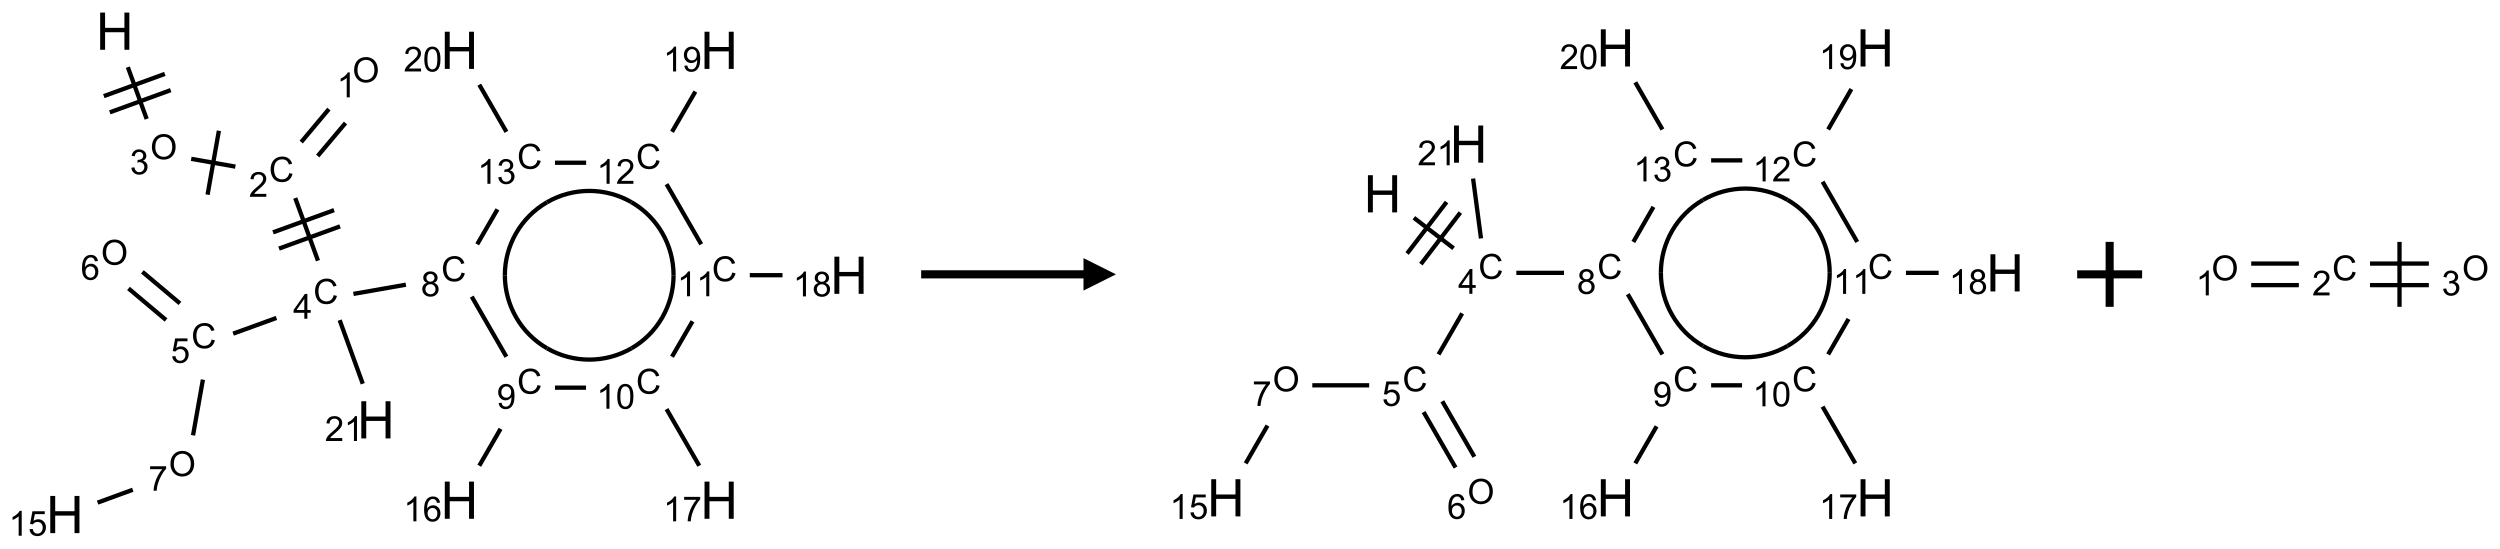 <?xml version="1.0" encoding="UTF-8"?>
<svg xmlns="http://www.w3.org/2000/svg" xmlns:xlink="http://www.w3.org/1999/xlink" width="770" height="169" viewBox="0 0 770 169">
<defs>
<g>
<g id="glyph-0-0">
<path d="M 2 0 L 2 -10 L 10 -10 L 10 0 Z M 2.25 -0.25 L 9.75 -0.25 L 9.75 -9.75 L 2.25 -9.75 Z M 2.25 -0.25 "/>
</g>
<g id="glyph-0-1">
<path d="M 1.281 0 L 1.281 -11.453 L 2.797 -11.453 L 2.797 -6.75 L 8.75 -6.75 L 8.75 -11.453 L 10.266 -11.453 L 10.266 0 L 8.75 0 L 8.75 -5.398 L 2.797 -5.398 L 2.797 0 Z M 1.281 0 "/>
</g>
<g id="glyph-1-0">
<path d="M 1.332 0 L 1.332 -6.668 L 6.668 -6.668 L 6.668 0 Z M 1.5 -0.168 L 6.5 -0.168 L 6.5 -6.5 L 1.5 -6.5 Z M 1.5 -0.168 "/>
</g>
<g id="glyph-1-1">
<path d="M 0.516 -3.719 C 0.516 -4.984 0.855 -5.977 1.535 -6.695 C 2.215 -7.414 3.094 -7.77 4.172 -7.77 C 4.875 -7.77 5.512 -7.602 6.078 -7.266 C 6.645 -6.93 7.074 -6.461 7.371 -5.855 C 7.668 -5.254 7.816 -4.57 7.816 -3.809 C 7.816 -3.035 7.66 -2.34 7.348 -1.73 C 7.035 -1.117 6.594 -0.656 6.02 -0.34 C 5.449 -0.027 4.828 0.129 4.168 0.129 C 3.449 0.129 2.805 -0.043 2.238 -0.391 C 1.672 -0.738 1.246 -1.211 0.953 -1.812 C 0.66 -2.414 0.516 -3.047 0.516 -3.719 Z M 1.559 -3.703 C 1.559 -2.781 1.805 -2.059 2.301 -1.527 C 2.793 -1 3.414 -0.734 4.16 -0.734 C 4.922 -0.734 5.547 -1 6.039 -1.535 C 6.531 -2.07 6.777 -2.828 6.777 -3.812 C 6.777 -4.434 6.672 -4.977 6.461 -5.441 C 6.25 -5.902 5.945 -6.262 5.539 -6.52 C 5.133 -6.773 4.68 -6.902 4.176 -6.902 C 3.461 -6.902 2.848 -6.656 2.332 -6.164 C 1.816 -5.672 1.559 -4.852 1.559 -3.703 Z M 1.559 -3.703 "/>
</g>
<g id="glyph-1-2">
<path d="M 0.449 -2.016 L 1.387 -2.141 C 1.492 -1.609 1.676 -1.227 1.934 -0.992 C 2.191 -0.758 2.508 -0.641 2.879 -0.641 C 3.32 -0.641 3.695 -0.793 3.996 -1.098 C 4.301 -1.402 4.453 -1.781 4.453 -2.234 C 4.453 -2.664 4.312 -3.02 4.031 -3.301 C 3.75 -3.578 3.391 -3.719 2.957 -3.719 C 2.781 -3.719 2.562 -3.684 2.297 -3.613 L 2.402 -4.438 C 2.465 -4.43 2.516 -4.426 2.551 -4.426 C 2.949 -4.426 3.312 -4.531 3.629 -4.738 C 3.949 -4.949 4.109 -5.27 4.109 -5.703 C 4.109 -6.047 3.992 -6.332 3.762 -6.559 C 3.527 -6.785 3.227 -6.895 2.859 -6.895 C 2.496 -6.895 2.191 -6.781 1.949 -6.551 C 1.707 -6.324 1.547 -5.98 1.48 -5.52 L 0.543 -5.688 C 0.656 -6.316 0.918 -6.805 1.324 -7.148 C 1.73 -7.492 2.234 -7.668 2.84 -7.668 C 3.254 -7.668 3.641 -7.578 3.988 -7.398 C 4.34 -7.219 4.609 -6.977 4.793 -6.668 C 4.98 -6.359 5.074 -6.031 5.074 -5.684 C 5.074 -5.352 4.984 -5.051 4.809 -4.781 C 4.629 -4.512 4.367 -4.297 4.02 -4.137 C 4.473 -4.031 4.824 -3.816 5.074 -3.488 C 5.324 -3.16 5.449 -2.75 5.449 -2.254 C 5.449 -1.59 5.203 -1.023 4.719 -0.559 C 4.234 -0.098 3.617 0.137 2.875 0.137 C 2.203 0.137 1.648 -0.062 1.207 -0.465 C 0.762 -0.863 0.512 -1.379 0.449 -2.016 Z M 0.449 -2.016 "/>
</g>
<g id="glyph-1-3">
<path d="M 6.27 -2.676 L 7.281 -2.422 C 7.07 -1.594 6.688 -0.961 6.137 -0.523 C 5.586 -0.086 4.914 0.129 4.121 0.129 C 3.297 0.129 2.629 -0.039 2.113 -0.371 C 1.598 -0.707 1.203 -1.191 0.934 -1.828 C 0.664 -2.465 0.531 -3.145 0.531 -3.875 C 0.531 -4.672 0.684 -5.363 0.988 -5.957 C 1.293 -6.547 1.723 -6.996 2.285 -7.305 C 2.844 -7.613 3.461 -7.766 4.137 -7.766 C 4.898 -7.766 5.543 -7.57 6.062 -7.184 C 6.582 -6.793 6.945 -6.246 7.152 -5.543 L 6.156 -5.309 C 5.98 -5.863 5.723 -6.266 5.387 -6.52 C 5.051 -6.773 4.625 -6.902 4.113 -6.902 C 3.527 -6.902 3.039 -6.762 2.645 -6.48 C 2.25 -6.199 1.973 -5.82 1.812 -5.348 C 1.652 -4.871 1.574 -4.383 1.574 -3.879 C 1.574 -3.23 1.668 -2.664 1.855 -2.18 C 2.047 -1.695 2.34 -1.332 2.738 -1.094 C 3.137 -0.855 3.57 -0.734 4.035 -0.734 C 4.602 -0.734 5.082 -0.898 5.473 -1.223 C 5.867 -1.551 6.133 -2.035 6.27 -2.676 Z M 6.27 -2.676 "/>
</g>
<g id="glyph-1-4">
<path d="M 5.371 -0.902 L 5.371 0 L 0.324 0 C 0.316 -0.227 0.352 -0.441 0.434 -0.652 C 0.562 -0.996 0.766 -1.332 1.051 -1.668 C 1.332 -2 1.742 -2.387 2.277 -2.824 C 3.105 -3.504 3.668 -4.043 3.957 -4.441 C 4.25 -4.84 4.395 -5.215 4.395 -5.566 C 4.395 -5.938 4.262 -6.254 3.996 -6.508 C 3.73 -6.762 3.387 -6.891 2.957 -6.891 C 2.508 -6.891 2.145 -6.754 1.875 -6.484 C 1.605 -6.215 1.469 -5.84 1.465 -5.359 L 0.5 -5.457 C 0.566 -6.176 0.812 -6.727 1.246 -7.102 C 1.676 -7.477 2.254 -7.668 2.98 -7.668 C 3.711 -7.668 4.293 -7.465 4.719 -7.059 C 5.145 -6.652 5.359 -6.148 5.359 -5.547 C 5.359 -5.242 5.297 -4.941 5.172 -4.645 C 5.047 -4.352 4.84 -4.039 4.551 -3.715 C 4.262 -3.387 3.777 -2.938 3.105 -2.371 C 2.543 -1.898 2.18 -1.578 2.02 -1.41 C 1.859 -1.242 1.73 -1.07 1.625 -0.902 Z M 5.371 -0.902 "/>
</g>
<g id="glyph-1-5">
<path d="M 3.973 0 L 3.035 0 L 3.035 -5.973 C 2.809 -5.758 2.516 -5.543 2.148 -5.328 C 1.781 -5.113 1.453 -4.953 1.16 -4.844 L 1.16 -5.75 C 1.684 -5.996 2.145 -6.297 2.535 -6.645 C 2.93 -6.996 3.207 -7.336 3.371 -7.668 L 3.973 -7.668 Z M 3.973 0 "/>
</g>
<g id="glyph-1-6">
<path d="M 3.449 0 L 3.449 -1.828 L 0.137 -1.828 L 0.137 -2.688 L 3.621 -7.637 L 4.387 -7.637 L 4.387 -2.688 L 5.418 -2.688 L 5.418 -1.828 L 4.387 -1.828 L 4.387 0 Z M 3.449 -2.688 L 3.449 -6.129 L 1.059 -2.688 Z M 3.449 -2.688 "/>
</g>
<g id="glyph-1-7">
<path d="M 0.441 -2 L 1.426 -2.082 C 1.5 -1.605 1.668 -1.242 1.934 -1.004 C 2.199 -0.762 2.52 -0.641 2.895 -0.641 C 3.348 -0.641 3.73 -0.812 4.043 -1.152 C 4.355 -1.492 4.512 -1.941 4.512 -2.504 C 4.512 -3.039 4.359 -3.461 4.059 -3.77 C 3.758 -4.078 3.367 -4.234 2.879 -4.234 C 2.578 -4.234 2.305 -4.164 2.062 -4.027 C 1.82 -3.891 1.629 -3.715 1.488 -3.496 L 0.609 -3.609 L 1.348 -7.531 L 5.145 -7.531 L 5.145 -6.637 L 2.098 -6.637 L 1.688 -4.582 C 2.145 -4.902 2.625 -5.062 3.129 -5.062 C 3.797 -5.062 4.359 -4.832 4.816 -4.371 C 5.277 -3.91 5.504 -3.312 5.504 -2.59 C 5.504 -1.898 5.305 -1.301 4.902 -0.797 C 4.41 -0.18 3.742 0.129 2.895 0.129 C 2.199 0.129 1.633 -0.062 1.195 -0.453 C 0.758 -0.844 0.504 -1.359 0.441 -2 Z M 0.441 -2 "/>
</g>
<g id="glyph-1-8">
<path d="M 5.309 -5.766 L 4.375 -5.691 C 4.293 -6.059 4.172 -6.328 4.02 -6.496 C 3.766 -6.762 3.453 -6.895 3.082 -6.895 C 2.785 -6.895 2.523 -6.812 2.297 -6.645 C 2 -6.43 1.77 -6.117 1.598 -5.703 C 1.43 -5.289 1.34 -4.703 1.332 -3.938 C 1.559 -4.281 1.836 -4.535 2.16 -4.703 C 2.488 -4.871 2.828 -4.953 3.188 -4.953 C 3.812 -4.953 4.344 -4.723 4.785 -4.262 C 5.223 -3.801 5.441 -3.207 5.441 -2.48 C 5.441 -2 5.34 -1.555 5.133 -1.145 C 4.926 -0.73 4.641 -0.418 4.281 -0.199 C 3.922 0.02 3.512 0.129 3.051 0.129 C 2.27 0.129 1.633 -0.156 1.141 -0.73 C 0.648 -1.305 0.402 -2.254 0.402 -3.574 C 0.402 -5.051 0.672 -6.121 1.219 -6.793 C 1.695 -7.375 2.336 -7.668 3.141 -7.668 C 3.742 -7.668 4.234 -7.5 4.617 -7.16 C 5 -6.824 5.23 -6.359 5.309 -5.766 Z M 1.48 -2.473 C 1.48 -2.152 1.547 -1.844 1.684 -1.547 C 1.82 -1.25 2.016 -1.027 2.262 -0.871 C 2.508 -0.719 2.766 -0.641 3.035 -0.641 C 3.434 -0.641 3.773 -0.801 4.059 -1.121 C 4.344 -1.441 4.484 -1.875 4.484 -2.422 C 4.484 -2.949 4.344 -3.367 4.062 -3.668 C 3.781 -3.973 3.426 -4.125 3 -4.125 C 2.578 -4.125 2.219 -3.973 1.922 -3.668 C 1.625 -3.363 1.48 -2.969 1.48 -2.473 Z M 1.48 -2.473 "/>
</g>
<g id="glyph-1-9">
<path d="M 0.504 -6.637 L 0.504 -7.535 L 5.449 -7.535 L 5.449 -6.809 C 4.961 -6.289 4.48 -5.602 4.004 -4.746 C 3.527 -3.887 3.156 -3.004 2.895 -2.098 C 2.707 -1.461 2.59 -0.762 2.535 0 L 1.574 0 C 1.582 -0.602 1.703 -1.328 1.926 -2.176 C 2.152 -3.027 2.477 -3.848 2.898 -4.637 C 3.32 -5.426 3.77 -6.094 4.246 -6.637 Z M 0.504 -6.637 "/>
</g>
<g id="glyph-1-10">
<path d="M 1.887 -4.141 C 1.496 -4.281 1.207 -4.484 1.02 -4.75 C 0.832 -5.016 0.738 -5.328 0.738 -5.699 C 0.738 -6.254 0.938 -6.719 1.34 -7.098 C 1.738 -7.477 2.27 -7.668 2.934 -7.668 C 3.598 -7.668 4.137 -7.473 4.543 -7.086 C 4.949 -6.699 5.152 -6.227 5.152 -5.672 C 5.152 -5.316 5.059 -5.008 4.871 -4.746 C 4.688 -4.484 4.406 -4.281 4.027 -4.141 C 4.496 -3.988 4.852 -3.742 5.098 -3.402 C 5.34 -3.062 5.465 -2.656 5.465 -2.184 C 5.465 -1.531 5.234 -0.98 4.77 -0.535 C 4.309 -0.09 3.703 0.129 2.949 0.129 C 2.195 0.129 1.586 -0.094 1.125 -0.539 C 0.664 -0.984 0.434 -1.543 0.434 -2.207 C 0.434 -2.703 0.559 -3.121 0.809 -3.457 C 1.062 -3.793 1.422 -4.02 1.887 -4.141 Z M 1.699 -5.73 C 1.699 -5.367 1.812 -5.074 2.047 -4.844 C 2.281 -4.613 2.582 -4.5 2.953 -4.5 C 3.312 -4.5 3.609 -4.613 3.84 -4.84 C 4.07 -5.066 4.188 -5.348 4.188 -5.676 C 4.188 -6.02 4.07 -6.309 3.832 -6.543 C 3.594 -6.777 3.297 -6.895 2.941 -6.895 C 2.586 -6.895 2.289 -6.781 2.051 -6.551 C 1.816 -6.324 1.699 -6.047 1.699 -5.73 Z M 1.395 -2.203 C 1.395 -1.938 1.461 -1.676 1.586 -1.426 C 1.711 -1.176 1.902 -0.984 2.152 -0.848 C 2.402 -0.711 2.672 -0.641 2.957 -0.641 C 3.406 -0.641 3.777 -0.785 4.066 -1.074 C 4.359 -1.363 4.504 -1.727 4.504 -2.172 C 4.504 -2.625 4.355 -2.996 4.055 -3.293 C 3.754 -3.586 3.379 -3.734 2.926 -3.734 C 2.484 -3.734 2.121 -3.59 1.832 -3.297 C 1.543 -3.004 1.395 -2.641 1.395 -2.203 Z M 1.395 -2.203 "/>
</g>
<g id="glyph-1-11">
<path d="M 0.582 -1.766 L 1.484 -1.848 C 1.562 -1.426 1.707 -1.117 1.922 -0.926 C 2.137 -0.734 2.414 -0.641 2.75 -0.641 C 3.039 -0.641 3.289 -0.707 3.508 -0.84 C 3.727 -0.973 3.902 -1.148 4.043 -1.367 C 4.18 -1.586 4.297 -1.887 4.391 -2.262 C 4.484 -2.637 4.531 -3.016 4.531 -3.406 C 4.531 -3.449 4.531 -3.512 4.527 -3.594 C 4.34 -3.297 4.082 -3.055 3.758 -2.867 C 3.434 -2.68 3.082 -2.59 2.703 -2.59 C 2.07 -2.59 1.535 -2.816 1.098 -3.277 C 0.66 -3.734 0.441 -4.34 0.441 -5.09 C 0.441 -5.863 0.672 -6.484 1.129 -6.957 C 1.586 -7.43 2.156 -7.668 2.844 -7.668 C 3.34 -7.668 3.793 -7.531 4.207 -7.266 C 4.617 -7 4.93 -6.617 5.145 -6.121 C 5.355 -5.629 5.465 -4.91 5.465 -3.973 C 5.465 -2.996 5.359 -2.223 5.145 -1.645 C 4.934 -1.066 4.617 -0.625 4.199 -0.324 C 3.781 -0.02 3.293 0.129 2.73 0.129 C 2.133 0.129 1.645 -0.035 1.266 -0.367 C 0.887 -0.699 0.66 -1.164 0.582 -1.766 Z M 4.422 -5.137 C 4.422 -5.676 4.277 -6.102 3.992 -6.418 C 3.707 -6.734 3.359 -6.891 2.957 -6.891 C 2.543 -6.891 2.18 -6.719 1.871 -6.379 C 1.562 -6.039 1.406 -5.598 1.406 -5.059 C 1.406 -4.57 1.555 -4.176 1.848 -3.871 C 2.141 -3.566 2.5 -3.418 2.934 -3.418 C 3.367 -3.418 3.723 -3.57 4.004 -3.871 C 4.281 -4.176 4.422 -4.598 4.422 -5.137 Z M 4.422 -5.137 "/>
</g>
<g id="glyph-1-12">
<path d="M 0.441 -3.766 C 0.441 -4.668 0.535 -5.395 0.723 -5.945 C 0.906 -6.496 1.184 -6.922 1.551 -7.219 C 1.918 -7.516 2.375 -7.668 2.934 -7.668 C 3.344 -7.668 3.703 -7.586 4.012 -7.418 C 4.32 -7.254 4.574 -7.016 4.777 -6.707 C 4.977 -6.395 5.137 -6.016 5.25 -5.57 C 5.363 -5.125 5.422 -4.523 5.422 -3.766 C 5.422 -2.871 5.328 -2.148 5.145 -1.598 C 4.961 -1.047 4.688 -0.621 4.32 -0.32 C 3.953 -0.02 3.492 0.129 2.934 0.129 C 2.195 0.129 1.617 -0.133 1.199 -0.66 C 0.695 -1.297 0.441 -2.332 0.441 -3.766 Z M 1.406 -3.766 C 1.406 -2.512 1.555 -1.68 1.848 -1.262 C 2.141 -0.848 2.5 -0.641 2.934 -0.641 C 3.363 -0.641 3.727 -0.848 4.02 -1.266 C 4.312 -1.684 4.457 -2.516 4.457 -3.766 C 4.457 -5.023 4.312 -5.859 4.02 -6.27 C 3.727 -6.684 3.359 -6.891 2.922 -6.891 C 2.492 -6.891 2.148 -6.707 1.891 -6.344 C 1.566 -5.879 1.406 -5.02 1.406 -3.766 Z M 1.406 -3.766 "/>
</g>
</g>
</defs>
<path fill="none" stroke-width="0.033" stroke-linecap="butt" stroke-linejoin="miter" stroke="rgb(0%, 0%, 0%)" stroke-opacity="1" stroke-miterlimit="10" d="M 0.485 0.277 L 0.63 0.676 " transform="matrix(40, 0, 0, 40, 19.975, 9.602)"/>
<path fill="none" stroke-width="0.033" stroke-linecap="butt" stroke-linejoin="miter" stroke="rgb(0%, 0%, 0%)" stroke-opacity="1" stroke-miterlimit="10" d="M 0.346 0.625 L 0.815 0.454 " transform="matrix(40, 0, 0, 40, 19.975, 9.602)"/>
<path fill="none" stroke-width="0.033" stroke-linecap="butt" stroke-linejoin="miter" stroke="rgb(0%, 0%, 0%)" stroke-opacity="1" stroke-miterlimit="10" d="M 0.3 0.5 L 0.77 0.329 " transform="matrix(40, 0, 0, 40, 19.975, 9.602)"/>
<path fill="none" stroke-width="0.033" stroke-linecap="butt" stroke-linejoin="miter" stroke="rgb(0%, 0%, 0%)" stroke-opacity="1" stroke-miterlimit="10" d="M 0.973 0.983 L 1.313 1.043 " transform="matrix(40, 0, 0, 40, 19.975, 9.602)"/>
<path fill="none" stroke-width="0.033" stroke-linecap="butt" stroke-linejoin="miter" stroke="rgb(0%, 0%, 0%)" stroke-opacity="1" stroke-miterlimit="10" d="M 1.099 1.259 L 1.186 0.767 " transform="matrix(40, 0, 0, 40, 19.975, 9.602)"/>
<path fill="none" stroke-width="0.033" stroke-linecap="butt" stroke-linejoin="miter" stroke="rgb(0%, 0%, 0%)" stroke-opacity="1" stroke-miterlimit="10" d="M 1.947 0.961 L 2.161 0.707 " transform="matrix(40, 0, 0, 40, 19.975, 9.602)"/>
<path fill="none" stroke-width="0.033" stroke-linecap="butt" stroke-linejoin="miter" stroke="rgb(0%, 0%, 0%)" stroke-opacity="1" stroke-miterlimit="10" d="M 1.82 0.854 L 2.033 0.6 " transform="matrix(40, 0, 0, 40, 19.975, 9.602)"/>
<path fill="none" stroke-width="0.033" stroke-linecap="butt" stroke-linejoin="miter" stroke="rgb(0%, 0%, 0%)" stroke-opacity="1" stroke-miterlimit="10" d="M 1.774 1.285 L 1.949 1.767 " transform="matrix(40, 0, 0, 40, 19.975, 9.602)"/>
<path fill="none" stroke-width="0.033" stroke-linecap="butt" stroke-linejoin="miter" stroke="rgb(0%, 0%, 0%)" stroke-opacity="1" stroke-miterlimit="10" d="M 1.649 1.674 L 2.119 1.503 " transform="matrix(40, 0, 0, 40, 19.975, 9.602)"/>
<path fill="none" stroke-width="0.033" stroke-linecap="butt" stroke-linejoin="miter" stroke="rgb(0%, 0%, 0%)" stroke-opacity="1" stroke-miterlimit="10" d="M 1.603 1.549 L 2.073 1.378 " transform="matrix(40, 0, 0, 40, 19.975, 9.602)"/>
<path fill="none" stroke-width="0.033" stroke-linecap="butt" stroke-linejoin="miter" stroke="rgb(0%, 0%, 0%)" stroke-opacity="1" stroke-miterlimit="10" d="M 1.629 2.208 L 1.296 2.329 " transform="matrix(40, 0, 0, 40, 19.975, 9.602)"/>
<path fill="none" stroke-width="0.033" stroke-linecap="butt" stroke-linejoin="miter" stroke="rgb(0%, 0%, 0%)" stroke-opacity="1" stroke-miterlimit="10" d="M 0.886 2.096 L 0.597 1.853 " transform="matrix(40, 0, 0, 40, 19.975, 9.602)"/>
<path fill="none" stroke-width="0.033" stroke-linecap="butt" stroke-linejoin="miter" stroke="rgb(0%, 0%, 0%)" stroke-opacity="1" stroke-miterlimit="10" d="M 0.779 2.224 L 0.49 1.981 " transform="matrix(40, 0, 0, 40, 19.975, 9.602)"/>
<path fill="none" stroke-width="0.033" stroke-linecap="butt" stroke-linejoin="miter" stroke="rgb(0%, 0%, 0%)" stroke-opacity="1" stroke-miterlimit="10" d="M 1.063 2.683 L 0.987 3.112 " transform="matrix(40, 0, 0, 40, 19.975, 9.602)"/>
<path fill="none" stroke-width="0.033" stroke-linecap="butt" stroke-linejoin="miter" stroke="rgb(0%, 0%, 0%)" stroke-opacity="1" stroke-miterlimit="10" d="M 0.523 3.531 L 0.252 3.63 " transform="matrix(40, 0, 0, 40, 19.975, 9.602)"/>
<path fill="none" stroke-width="0.033" stroke-linecap="butt" stroke-linejoin="miter" stroke="rgb(0%, 0%, 0%)" stroke-opacity="1" stroke-miterlimit="10" d="M 2.222 2.023 L 2.626 1.952 " transform="matrix(40, 0, 0, 40, 19.975, 9.602)"/>
<path fill="none" stroke-width="0.033" stroke-linecap="butt" stroke-linejoin="miter" stroke="rgb(0%, 0%, 0%)" stroke-opacity="1" stroke-miterlimit="10" d="M 3.133 2.044 L 3.4 2.507 " transform="matrix(40, 0, 0, 40, 19.975, 9.602)"/>
<path fill="none" stroke-width="0.033" stroke-linecap="butt" stroke-linejoin="miter" stroke="rgb(0%, 0%, 0%)" stroke-opacity="1" stroke-miterlimit="10" d="M 3.355 3.062 L 3.191 3.346 " transform="matrix(40, 0, 0, 40, 19.975, 9.602)"/>
<path fill="none" stroke-width="0.033" stroke-linecap="butt" stroke-linejoin="miter" stroke="rgb(0%, 0%, 0%)" stroke-opacity="1" stroke-miterlimit="10" d="M 3.774 2.745 L 4.013 2.745 " transform="matrix(40, 0, 0, 40, 19.975, 9.602)"/>
<path fill="none" stroke-width="0.033" stroke-linecap="butt" stroke-linejoin="miter" stroke="rgb(0%, 0%, 0%)" stroke-opacity="1" stroke-miterlimit="10" d="M 4.633 2.91 L 4.885 3.346 " transform="matrix(40, 0, 0, 40, 19.975, 9.602)"/>
<path fill="none" stroke-width="0.033" stroke-linecap="butt" stroke-linejoin="miter" stroke="rgb(0%, 0%, 0%)" stroke-opacity="1" stroke-miterlimit="10" d="M 4.675 2.507 L 4.833 2.234 " transform="matrix(40, 0, 0, 40, 19.975, 9.602)"/>
<path fill="none" stroke-width="0.033" stroke-linecap="butt" stroke-linejoin="miter" stroke="rgb(0%, 0%, 0%)" stroke-opacity="1" stroke-miterlimit="10" d="M 5.274 1.879 L 5.526 1.879 " transform="matrix(40, 0, 0, 40, 19.975, 9.602)"/>
<path fill="none" stroke-width="0.033" stroke-linecap="butt" stroke-linejoin="miter" stroke="rgb(0%, 0%, 0%)" stroke-opacity="1" stroke-miterlimit="10" d="M 4.9 1.641 L 4.633 1.178 " transform="matrix(40, 0, 0, 40, 19.975, 9.602)"/>
<path fill="none" stroke-width="0.033" stroke-linecap="butt" stroke-linejoin="miter" stroke="rgb(0%, 0%, 0%)" stroke-opacity="1" stroke-miterlimit="10" d="M 4.675 0.775 L 4.855 0.465 " transform="matrix(40, 0, 0, 40, 19.975, 9.602)"/>
<path fill="none" stroke-width="0.033" stroke-linecap="butt" stroke-linejoin="miter" stroke="rgb(0%, 0%, 0%)" stroke-opacity="1" stroke-miterlimit="10" d="M 4.014 1.013 L 3.774 1.013 " transform="matrix(40, 0, 0, 40, 19.975, 9.602)"/>
<path fill="none" stroke-width="0.033" stroke-linecap="butt" stroke-linejoin="miter" stroke="rgb(0%, 0%, 0%)" stroke-opacity="1" stroke-miterlimit="10" d="M 3.331 1.372 L 3.175 1.641 " transform="matrix(40, 0, 0, 40, 19.975, 9.602)"/>
<path fill="none" stroke-width="0.033" stroke-linecap="butt" stroke-linejoin="miter" stroke="rgb(0%, 0%, 0%)" stroke-opacity="1" stroke-miterlimit="10" d="M 3.4 0.775 L 3.191 0.412 " transform="matrix(40, 0, 0, 40, 19.975, 9.602)"/>
<path fill="none" stroke-width="0.033" stroke-linecap="butt" stroke-linejoin="miter" stroke="rgb(0%, 0%, 0%)" stroke-opacity="1" stroke-miterlimit="10" d="M 2.116 2.225 L 2.294 2.715 " transform="matrix(40, 0, 0, 40, 19.975, 9.602)"/>
<path fill="none" stroke-width="0.033" stroke-linecap="butt" stroke-linejoin="miter" stroke="rgb(0%, 0%, 0%)" stroke-opacity="1" stroke-miterlimit="10" d="M 3.713 2.442 C 3.512 2.326 3.388 2.111 3.388 1.879 " transform="matrix(40, 0, 0, 40, 19.975, 9.602)"/>
<path fill="none" stroke-width="0.033" stroke-linecap="butt" stroke-linejoin="miter" stroke="rgb(0%, 0%, 0%)" stroke-opacity="1" stroke-miterlimit="10" d="M 4.363 2.442 C 4.162 2.558 3.914 2.558 3.713 2.442 " transform="matrix(40, 0, 0, 40, 19.975, 9.602)"/>
<path fill="none" stroke-width="0.033" stroke-linecap="butt" stroke-linejoin="miter" stroke="rgb(0%, 0%, 0%)" stroke-opacity="1" stroke-miterlimit="10" d="M 4.687 1.879 C 4.687 2.111 4.564 2.326 4.363 2.442 " transform="matrix(40, 0, 0, 40, 19.975, 9.602)"/>
<path fill="none" stroke-width="0.033" stroke-linecap="butt" stroke-linejoin="miter" stroke="rgb(0%, 0%, 0%)" stroke-opacity="1" stroke-miterlimit="10" d="M 4.363 1.317 C 4.564 1.433 4.687 1.647 4.687 1.879 " transform="matrix(40, 0, 0, 40, 19.975, 9.602)"/>
<path fill="none" stroke-width="0.033" stroke-linecap="butt" stroke-linejoin="miter" stroke="rgb(0%, 0%, 0%)" stroke-opacity="1" stroke-miterlimit="10" d="M 3.713 1.317 C 3.914 1.201 4.162 1.201 4.363 1.317 " transform="matrix(40, 0, 0, 40, 19.975, 9.602)"/>
<path fill="none" stroke-width="0.033" stroke-linecap="butt" stroke-linejoin="miter" stroke="rgb(0%, 0%, 0%)" stroke-opacity="1" stroke-miterlimit="10" d="M 3.388 1.879 C 3.388 1.647 3.512 1.433 3.713 1.317 " transform="matrix(40, 0, 0, 40, 19.975, 9.602)"/>
<g fill="rgb(0%, 0%, 0%)" fill-opacity="1">
<use xlink:href="#glyph-0-1" x="29.57" y="15.328"/>
</g>
<g fill="rgb(0%, 0%, 0%)" fill-opacity="1">
<use xlink:href="#glyph-1-1" x="46.27" y="49.039"/>
</g>
<g fill="rgb(0%, 0%, 0%)" fill-opacity="1">
<use xlink:href="#glyph-1-2" x="40" y="53.672"/>
</g>
<g fill="rgb(0%, 0%, 0%)" fill-opacity="1">
<use xlink:href="#glyph-1-3" x="82.824" y="55.98"/>
</g>
<g fill="rgb(0%, 0%, 0%)" fill-opacity="1">
<use xlink:href="#glyph-1-4" x="76.652" y="60.617"/>
</g>
<g fill="rgb(0%, 0%, 0%)" fill-opacity="1">
<use xlink:href="#glyph-1-1" x="108.551" y="25.344"/>
</g>
<g fill="rgb(0%, 0%, 0%)" fill-opacity="1">
<use xlink:href="#glyph-1-5" x="103.754" y="29.973"/>
</g>
<g fill="rgb(0%, 0%, 0%)" fill-opacity="1">
<use xlink:href="#glyph-1-3" x="96.504" y="93.566"/>
</g>
<g fill="rgb(0%, 0%, 0%)" fill-opacity="1">
<use xlink:href="#glyph-1-6" x="90.281" y="98.172"/>
</g>
<g fill="rgb(0%, 0%, 0%)" fill-opacity="1">
<use xlink:href="#glyph-1-3" x="58.914" y="107.25"/>
</g>
<g fill="rgb(0%, 0%, 0%)" fill-opacity="1">
<use xlink:href="#glyph-1-7" x="52.605" y="111.75"/>
</g>
<g fill="rgb(0%, 0%, 0%)" fill-opacity="1">
<use xlink:href="#glyph-1-1" x="31.113" y="81.539"/>
</g>
<g fill="rgb(0%, 0%, 0%)" fill-opacity="1">
<use xlink:href="#glyph-1-8" x="24.852" y="86.172"/>
</g>
<g fill="rgb(0%, 0%, 0%)" fill-opacity="1">
<use xlink:href="#glyph-1-1" x="51.984" y="146.645"/>
</g>
<g fill="rgb(0%, 0%, 0%)" fill-opacity="1">
<use xlink:href="#glyph-1-9" x="45.719" y="151.148"/>
</g>
<g fill="rgb(0%, 0%, 0%)" fill-opacity="1">
<use xlink:href="#glyph-0-1" x="14.203" y="164.203"/>
</g>
<g fill="rgb(0%, 0%, 0%)" fill-opacity="1">
<use xlink:href="#glyph-1-5" x="2.711" y="164.996"/>
<use xlink:href="#glyph-1-7" x="8.643" y="164.996"/>
</g>
<g fill="rgb(0%, 0%, 0%)" fill-opacity="1">
<use xlink:href="#glyph-1-3" x="135.895" y="86.621"/>
</g>
<g fill="rgb(0%, 0%, 0%)" fill-opacity="1">
<use xlink:href="#glyph-1-10" x="129.629" y="91.258"/>
</g>
<g fill="rgb(0%, 0%, 0%)" fill-opacity="1">
<use xlink:href="#glyph-1-3" x="159.27" y="121.262"/>
</g>
<g fill="rgb(0%, 0%, 0%)" fill-opacity="1">
<use xlink:href="#glyph-1-11" x="153.004" y="125.898"/>
</g>
<g fill="rgb(0%, 0%, 0%)" fill-opacity="1">
<use xlink:href="#glyph-0-1" x="135.715" y="159.785"/>
</g>
<g fill="rgb(0%, 0%, 0%)" fill-opacity="1">
<use xlink:href="#glyph-1-5" x="124.285" y="160.578"/>
<use xlink:href="#glyph-1-8" x="130.217" y="160.578"/>
</g>
<g fill="rgb(0%, 0%, 0%)" fill-opacity="1">
<use xlink:href="#glyph-1-3" x="195.895" y="121.262"/>
</g>
<g fill="rgb(0%, 0%, 0%)" fill-opacity="1">
<use xlink:href="#glyph-1-5" x="183.738" y="125.898"/>
<use xlink:href="#glyph-1-12" x="189.671" y="125.898"/>
</g>
<g fill="rgb(0%, 0%, 0%)" fill-opacity="1">
<use xlink:href="#glyph-0-1" x="215.715" y="159.785"/>
</g>
<g fill="rgb(0%, 0%, 0%)" fill-opacity="1">
<use xlink:href="#glyph-1-5" x="204.281" y="160.578"/>
<use xlink:href="#glyph-1-9" x="210.214" y="160.578"/>
</g>
<g fill="rgb(0%, 0%, 0%)" fill-opacity="1">
<use xlink:href="#glyph-1-3" x="219.27" y="86.621"/>
</g>
<g fill="rgb(0%, 0%, 0%)" fill-opacity="1">
<use xlink:href="#glyph-1-5" x="208.559" y="91.258"/>
<use xlink:href="#glyph-1-5" x="214.491" y="91.258"/>
</g>
<g fill="rgb(0%, 0%, 0%)" fill-opacity="1">
<use xlink:href="#glyph-0-1" x="255.715" y="90.504"/>
</g>
<g fill="rgb(0%, 0%, 0%)" fill-opacity="1">
<use xlink:href="#glyph-1-5" x="244.266" y="91.297"/>
<use xlink:href="#glyph-1-10" x="250.198" y="91.297"/>
</g>
<g fill="rgb(0%, 0%, 0%)" fill-opacity="1">
<use xlink:href="#glyph-1-3" x="195.895" y="51.98"/>
</g>
<g fill="rgb(0%, 0%, 0%)" fill-opacity="1">
<use xlink:href="#glyph-1-5" x="183.789" y="56.617"/>
<use xlink:href="#glyph-1-4" x="189.721" y="56.617"/>
</g>
<g fill="rgb(0%, 0%, 0%)" fill-opacity="1">
<use xlink:href="#glyph-0-1" x="215.715" y="21.223"/>
</g>
<g fill="rgb(0%, 0%, 0%)" fill-opacity="1">
<use xlink:href="#glyph-1-5" x="204.266" y="22.016"/>
<use xlink:href="#glyph-1-11" x="210.198" y="22.016"/>
</g>
<g fill="rgb(0%, 0%, 0%)" fill-opacity="1">
<use xlink:href="#glyph-1-3" x="159.27" y="51.98"/>
</g>
<g fill="rgb(0%, 0%, 0%)" fill-opacity="1">
<use xlink:href="#glyph-1-5" x="147.086" y="56.617"/>
<use xlink:href="#glyph-1-2" x="153.018" y="56.617"/>
</g>
<g fill="rgb(0%, 0%, 0%)" fill-opacity="1">
<use xlink:href="#glyph-0-1" x="135.715" y="21.223"/>
</g>
<g fill="rgb(0%, 0%, 0%)" fill-opacity="1">
<use xlink:href="#glyph-1-4" x="124.309" y="22.016"/>
<use xlink:href="#glyph-1-12" x="130.241" y="22.016"/>
</g>
<g fill="rgb(0%, 0%, 0%)" fill-opacity="1">
<use xlink:href="#glyph-0-1" x="110.004" y="135.039"/>
</g>
<g fill="rgb(0%, 0%, 0%)" fill-opacity="1">
<use xlink:href="#glyph-1-4" x="100.047" y="135.832"/>
<use xlink:href="#glyph-1-5" x="105.979" y="135.832"/>
</g>
<path fill-rule="nonzero" fill="rgb(0%, 0%, 0%)" fill-opacity="1" d="M 283.715 85.75 L 333.715 85.75 L 333.715 89.5 L 343.715 84.5 L 333.715 79.5 L 333.715 83.25 L 283.715 83.25 "/>
<path fill="none" stroke-width="0.033" stroke-linecap="butt" stroke-linejoin="miter" stroke="rgb(0%, 0%, 0%)" stroke-opacity="1" stroke-miterlimit="10" d="M 1.448 1.308 L 1.754 1.543 " transform="matrix(40, 0, 0, 40, 377.549, 14.758)"/>
<path fill="none" stroke-width="0.033" stroke-linecap="butt" stroke-linejoin="miter" stroke="rgb(0%, 0%, 0%)" stroke-opacity="1" stroke-miterlimit="10" d="M 1.502 1.665 L 1.806 1.268 " transform="matrix(40, 0, 0, 40, 377.549, 14.758)"/>
<path fill="none" stroke-width="0.033" stroke-linecap="butt" stroke-linejoin="miter" stroke="rgb(0%, 0%, 0%)" stroke-opacity="1" stroke-miterlimit="10" d="M 1.396 1.583 L 1.7 1.187 " transform="matrix(40, 0, 0, 40, 377.549, 14.758)"/>
<path fill="none" stroke-width="0.033" stroke-linecap="butt" stroke-linejoin="miter" stroke="rgb(0%, 0%, 0%)" stroke-opacity="1" stroke-miterlimit="10" d="M 1.82 2.044 L 1.638 2.36 " transform="matrix(40, 0, 0, 40, 377.549, 14.758)"/>
<path fill="none" stroke-width="0.033" stroke-linecap="butt" stroke-linejoin="miter" stroke="rgb(0%, 0%, 0%)" stroke-opacity="1" stroke-miterlimit="10" d="M 1.523 2.804 L 1.769 3.231 " transform="matrix(40, 0, 0, 40, 377.549, 14.758)"/>
<path fill="none" stroke-width="0.033" stroke-linecap="butt" stroke-linejoin="miter" stroke="rgb(0%, 0%, 0%)" stroke-opacity="1" stroke-miterlimit="10" d="M 1.667 2.721 L 1.914 3.148 " transform="matrix(40, 0, 0, 40, 377.549, 14.758)"/>
<path fill="none" stroke-width="0.033" stroke-linecap="butt" stroke-linejoin="miter" stroke="rgb(0%, 0%, 0%)" stroke-opacity="1" stroke-miterlimit="10" d="M 1.104 2.598 L 0.666 2.598 " transform="matrix(40, 0, 0, 40, 377.549, 14.758)"/>
<path fill="none" stroke-width="0.033" stroke-linecap="butt" stroke-linejoin="miter" stroke="rgb(0%, 0%, 0%)" stroke-opacity="1" stroke-miterlimit="10" d="M 0.321 2.908 L 0.153 3.199 " transform="matrix(40, 0, 0, 40, 377.549, 14.758)"/>
<path fill="none" stroke-width="0.033" stroke-linecap="butt" stroke-linejoin="miter" stroke="rgb(0%, 0%, 0%)" stroke-opacity="1" stroke-miterlimit="10" d="M 2.237 1.732 L 2.604 1.732 " transform="matrix(40, 0, 0, 40, 377.549, 14.758)"/>
<path fill="none" stroke-width="0.033" stroke-linecap="butt" stroke-linejoin="miter" stroke="rgb(0%, 0%, 0%)" stroke-opacity="1" stroke-miterlimit="10" d="M 3.095 1.896 L 3.362 2.36 " transform="matrix(40, 0, 0, 40, 377.549, 14.758)"/>
<path fill="none" stroke-width="0.033" stroke-linecap="butt" stroke-linejoin="miter" stroke="rgb(0%, 0%, 0%)" stroke-opacity="1" stroke-miterlimit="10" d="M 3.317 2.914 L 3.153 3.199 " transform="matrix(40, 0, 0, 40, 377.549, 14.758)"/>
<path fill="none" stroke-width="0.033" stroke-linecap="butt" stroke-linejoin="miter" stroke="rgb(0%, 0%, 0%)" stroke-opacity="1" stroke-miterlimit="10" d="M 3.737 2.598 L 3.975 2.598 " transform="matrix(40, 0, 0, 40, 377.549, 14.758)"/>
<path fill="none" stroke-width="0.033" stroke-linecap="butt" stroke-linejoin="miter" stroke="rgb(0%, 0%, 0%)" stroke-opacity="1" stroke-miterlimit="10" d="M 4.595 2.762 L 4.847 3.199 " transform="matrix(40, 0, 0, 40, 377.549, 14.758)"/>
<path fill="none" stroke-width="0.033" stroke-linecap="butt" stroke-linejoin="miter" stroke="rgb(0%, 0%, 0%)" stroke-opacity="1" stroke-miterlimit="10" d="M 4.638 2.36 L 4.795 2.087 " transform="matrix(40, 0, 0, 40, 377.549, 14.758)"/>
<path fill="none" stroke-width="0.033" stroke-linecap="butt" stroke-linejoin="miter" stroke="rgb(0%, 0%, 0%)" stroke-opacity="1" stroke-miterlimit="10" d="M 5.237 1.732 L 5.489 1.732 " transform="matrix(40, 0, 0, 40, 377.549, 14.758)"/>
<path fill="none" stroke-width="0.033" stroke-linecap="butt" stroke-linejoin="miter" stroke="rgb(0%, 0%, 0%)" stroke-opacity="1" stroke-miterlimit="10" d="M 4.862 1.494 L 4.595 1.03 " transform="matrix(40, 0, 0, 40, 377.549, 14.758)"/>
<path fill="none" stroke-width="0.033" stroke-linecap="butt" stroke-linejoin="miter" stroke="rgb(0%, 0%, 0%)" stroke-opacity="1" stroke-miterlimit="10" d="M 4.638 0.628 L 4.817 0.317 " transform="matrix(40, 0, 0, 40, 377.549, 14.758)"/>
<path fill="none" stroke-width="0.033" stroke-linecap="butt" stroke-linejoin="miter" stroke="rgb(0%, 0%, 0%)" stroke-opacity="1" stroke-miterlimit="10" d="M 3.977 0.866 L 3.737 0.866 " transform="matrix(40, 0, 0, 40, 377.549, 14.758)"/>
<path fill="none" stroke-width="0.033" stroke-linecap="butt" stroke-linejoin="miter" stroke="rgb(0%, 0%, 0%)" stroke-opacity="1" stroke-miterlimit="10" d="M 3.293 1.224 L 3.138 1.494 " transform="matrix(40, 0, 0, 40, 377.549, 14.758)"/>
<path fill="none" stroke-width="0.033" stroke-linecap="butt" stroke-linejoin="miter" stroke="rgb(0%, 0%, 0%)" stroke-opacity="1" stroke-miterlimit="10" d="M 3.362 0.628 L 3.153 0.265 " transform="matrix(40, 0, 0, 40, 377.549, 14.758)"/>
<path fill="none" stroke-width="0.033" stroke-linecap="butt" stroke-linejoin="miter" stroke="rgb(0%, 0%, 0%)" stroke-opacity="1" stroke-miterlimit="10" d="M 1.965 1.467 L 1.904 1.006 " transform="matrix(40, 0, 0, 40, 377.549, 14.758)"/>
<path fill="none" stroke-width="0.033" stroke-linecap="butt" stroke-linejoin="miter" stroke="rgb(0%, 0%, 0%)" stroke-opacity="1" stroke-miterlimit="10" d="M 3.675 2.295 C 3.474 2.179 3.35 1.964 3.35 1.732 " transform="matrix(40, 0, 0, 40, 377.549, 14.758)"/>
<path fill="none" stroke-width="0.033" stroke-linecap="butt" stroke-linejoin="miter" stroke="rgb(0%, 0%, 0%)" stroke-opacity="1" stroke-miterlimit="10" d="M 4.325 2.295 C 4.124 2.411 3.876 2.411 3.675 2.295 " transform="matrix(40, 0, 0, 40, 377.549, 14.758)"/>
<path fill="none" stroke-width="0.033" stroke-linecap="butt" stroke-linejoin="miter" stroke="rgb(0%, 0%, 0%)" stroke-opacity="1" stroke-miterlimit="10" d="M 4.65 1.732 C 4.65 1.964 4.526 2.179 4.325 2.295 " transform="matrix(40, 0, 0, 40, 377.549, 14.758)"/>
<path fill="none" stroke-width="0.033" stroke-linecap="butt" stroke-linejoin="miter" stroke="rgb(0%, 0%, 0%)" stroke-opacity="1" stroke-miterlimit="10" d="M 4.325 1.17 C 4.526 1.286 4.65 1.5 4.65 1.732 " transform="matrix(40, 0, 0, 40, 377.549, 14.758)"/>
<path fill="none" stroke-width="0.033" stroke-linecap="butt" stroke-linejoin="miter" stroke="rgb(0%, 0%, 0%)" stroke-opacity="1" stroke-miterlimit="10" d="M 3.675 1.17 C 3.876 1.054 4.124 1.054 4.325 1.17 " transform="matrix(40, 0, 0, 40, 377.549, 14.758)"/>
<path fill="none" stroke-width="0.033" stroke-linecap="butt" stroke-linejoin="miter" stroke="rgb(0%, 0%, 0%)" stroke-opacity="1" stroke-miterlimit="10" d="M 3.35 1.732 C 3.35 1.5 3.474 1.286 3.675 1.17 " transform="matrix(40, 0, 0, 40, 377.549, 14.758)"/>
<g fill="rgb(0%, 0%, 0%)" fill-opacity="1">
<use xlink:href="#glyph-0-1" x="420.043" y="65.418"/>
</g>
<g fill="rgb(0%, 0%, 0%)" fill-opacity="1">
<use xlink:href="#glyph-1-3" x="455.332" y="85.883"/>
</g>
<g fill="rgb(0%, 0%, 0%)" fill-opacity="1">
<use xlink:href="#glyph-1-6" x="449.109" y="90.488"/>
</g>
<g fill="rgb(0%, 0%, 0%)" fill-opacity="1">
<use xlink:href="#glyph-1-3" x="431.957" y="120.527"/>
</g>
<g fill="rgb(0%, 0%, 0%)" fill-opacity="1">
<use xlink:href="#glyph-1-7" x="425.645" y="125.027"/>
</g>
<g fill="rgb(0%, 0%, 0%)" fill-opacity="1">
<use xlink:href="#glyph-1-1" x="451.973" y="155.172"/>
</g>
<g fill="rgb(0%, 0%, 0%)" fill-opacity="1">
<use xlink:href="#glyph-1-8" x="445.711" y="159.801"/>
</g>
<g fill="rgb(0%, 0%, 0%)" fill-opacity="1">
<use xlink:href="#glyph-1-1" x="391.973" y="120.531"/>
</g>
<g fill="rgb(0%, 0%, 0%)" fill-opacity="1">
<use xlink:href="#glyph-1-9" x="385.703" y="125.031"/>
</g>
<g fill="rgb(0%, 0%, 0%)" fill-opacity="1">
<use xlink:href="#glyph-0-1" x="371.777" y="159.051"/>
</g>
<g fill="rgb(0%, 0%, 0%)" fill-opacity="1">
<use xlink:href="#glyph-1-5" x="360.285" y="159.84"/>
<use xlink:href="#glyph-1-7" x="366.217" y="159.84"/>
</g>
<g fill="rgb(0%, 0%, 0%)" fill-opacity="1">
<use xlink:href="#glyph-1-3" x="491.957" y="85.883"/>
</g>
<g fill="rgb(0%, 0%, 0%)" fill-opacity="1">
<use xlink:href="#glyph-1-10" x="485.688" y="90.52"/>
</g>
<g fill="rgb(0%, 0%, 0%)" fill-opacity="1">
<use xlink:href="#glyph-1-3" x="515.332" y="120.527"/>
</g>
<g fill="rgb(0%, 0%, 0%)" fill-opacity="1">
<use xlink:href="#glyph-1-11" x="509.062" y="125.16"/>
</g>
<g fill="rgb(0%, 0%, 0%)" fill-opacity="1">
<use xlink:href="#glyph-0-1" x="491.777" y="159.051"/>
</g>
<g fill="rgb(0%, 0%, 0%)" fill-opacity="1">
<use xlink:href="#glyph-1-5" x="480.348" y="159.84"/>
<use xlink:href="#glyph-1-8" x="486.28" y="159.84"/>
</g>
<g fill="rgb(0%, 0%, 0%)" fill-opacity="1">
<use xlink:href="#glyph-1-3" x="551.957" y="120.527"/>
</g>
<g fill="rgb(0%, 0%, 0%)" fill-opacity="1">
<use xlink:href="#glyph-1-5" x="539.797" y="125.16"/>
<use xlink:href="#glyph-1-12" x="545.729" y="125.16"/>
</g>
<g fill="rgb(0%, 0%, 0%)" fill-opacity="1">
<use xlink:href="#glyph-0-1" x="571.777" y="159.051"/>
</g>
<g fill="rgb(0%, 0%, 0%)" fill-opacity="1">
<use xlink:href="#glyph-1-5" x="560.34" y="159.84"/>
<use xlink:href="#glyph-1-9" x="566.272" y="159.84"/>
</g>
<g fill="rgb(0%, 0%, 0%)" fill-opacity="1">
<use xlink:href="#glyph-1-3" x="575.332" y="85.883"/>
</g>
<g fill="rgb(0%, 0%, 0%)" fill-opacity="1">
<use xlink:href="#glyph-1-5" x="564.621" y="90.52"/>
<use xlink:href="#glyph-1-5" x="570.553" y="90.52"/>
</g>
<g fill="rgb(0%, 0%, 0%)" fill-opacity="1">
<use xlink:href="#glyph-0-1" x="611.777" y="89.766"/>
</g>
<g fill="rgb(0%, 0%, 0%)" fill-opacity="1">
<use xlink:href="#glyph-1-5" x="600.324" y="90.559"/>
<use xlink:href="#glyph-1-10" x="606.257" y="90.559"/>
</g>
<g fill="rgb(0%, 0%, 0%)" fill-opacity="1">
<use xlink:href="#glyph-1-3" x="551.957" y="51.242"/>
</g>
<g fill="rgb(0%, 0%, 0%)" fill-opacity="1">
<use xlink:href="#glyph-1-5" x="539.848" y="55.879"/>
<use xlink:href="#glyph-1-4" x="545.78" y="55.879"/>
</g>
<g fill="rgb(0%, 0%, 0%)" fill-opacity="1">
<use xlink:href="#glyph-0-1" x="571.777" y="20.484"/>
</g>
<g fill="rgb(0%, 0%, 0%)" fill-opacity="1">
<use xlink:href="#glyph-1-5" x="560.324" y="21.277"/>
<use xlink:href="#glyph-1-11" x="566.257" y="21.277"/>
</g>
<g fill="rgb(0%, 0%, 0%)" fill-opacity="1">
<use xlink:href="#glyph-1-3" x="515.332" y="51.242"/>
</g>
<g fill="rgb(0%, 0%, 0%)" fill-opacity="1">
<use xlink:href="#glyph-1-5" x="503.145" y="55.879"/>
<use xlink:href="#glyph-1-2" x="509.077" y="55.879"/>
</g>
<g fill="rgb(0%, 0%, 0%)" fill-opacity="1">
<use xlink:href="#glyph-0-1" x="491.777" y="20.484"/>
</g>
<g fill="rgb(0%, 0%, 0%)" fill-opacity="1">
<use xlink:href="#glyph-1-4" x="480.371" y="21.277"/>
<use xlink:href="#glyph-1-12" x="486.303" y="21.277"/>
</g>
<g fill="rgb(0%, 0%, 0%)" fill-opacity="1">
<use xlink:href="#glyph-0-1" x="446.555" y="50.109"/>
</g>
<g fill="rgb(0%, 0%, 0%)" fill-opacity="1">
<use xlink:href="#glyph-1-4" x="436.598" y="50.902"/>
<use xlink:href="#glyph-1-5" x="442.53" y="50.902"/>
</g>
<path fill="none" stroke-width="0.062" stroke-linecap="butt" stroke-linejoin="miter" stroke="rgb(0%, 0%, 0%)" stroke-opacity="1" stroke-miterlimit="10" d="M 0 0 L 0.5 0 M 0.25 -0.25 L 0.25 0.25 " transform="matrix(40, 0, 0, 40, 639.771, 84.5)"/>
<path fill="none" stroke-width="0.033" stroke-linecap="butt" stroke-linejoin="miter" stroke="rgb(0%, 0%, 0%)" stroke-opacity="1" stroke-miterlimit="10" d="M 0.237 0.083 L 0.604 0.083 " transform="matrix(40, 0, 0, 40, 683.889, 84.5)"/>
<path fill="none" stroke-width="0.033" stroke-linecap="butt" stroke-linejoin="miter" stroke="rgb(0%, 0%, 0%)" stroke-opacity="1" stroke-miterlimit="10" d="M 0.237 -0.083 L 0.604 -0.083 " transform="matrix(40, 0, 0, 40, 683.889, 84.5)"/>
<path fill="none" stroke-width="0.033" stroke-linecap="butt" stroke-linejoin="miter" stroke="rgb(0%, 0%, 0%)" stroke-opacity="1" stroke-miterlimit="10" d="M 1.152 0.083 L 1.605 0.083 " transform="matrix(40, 0, 0, 40, 683.889, 84.5)"/>
<path fill="none" stroke-width="0.033" stroke-linecap="butt" stroke-linejoin="miter" stroke="rgb(0%, 0%, 0%)" stroke-opacity="1" stroke-miterlimit="10" d="M 1.152 -0.083 L 1.605 -0.083 " transform="matrix(40, 0, 0, 40, 683.889, 84.5)"/>
<path fill="none" stroke-width="0.033" stroke-linecap="butt" stroke-linejoin="miter" stroke="rgb(0%, 0%, 0%)" stroke-opacity="1" stroke-miterlimit="10" d="M 1.379 0.25 L 1.379 -0.25 " transform="matrix(40, 0, 0, 40, 683.889, 84.5)"/>
<g fill="rgb(0%, 0%, 0%)" fill-opacity="1">
<use xlink:href="#glyph-1-1" x="681.133" y="86.348"/>
</g>
<g fill="rgb(0%, 0%, 0%)" fill-opacity="1">
<use xlink:href="#glyph-1-5" x="676.34" y="90.98"/>
</g>
<g fill="rgb(0%, 0%, 0%)" fill-opacity="1">
<use xlink:href="#glyph-1-3" x="718.297" y="86.344"/>
</g>
<g fill="rgb(0%, 0%, 0%)" fill-opacity="1">
<use xlink:href="#glyph-1-4" x="712.125" y="90.98"/>
</g>
<g fill="rgb(0%, 0%, 0%)" fill-opacity="1">
<use xlink:href="#glyph-1-1" x="758.312" y="86.348"/>
</g>
<g fill="rgb(0%, 0%, 0%)" fill-opacity="1">
<use xlink:href="#glyph-1-2" x="752.043" y="90.98"/>
</g>
</svg>
